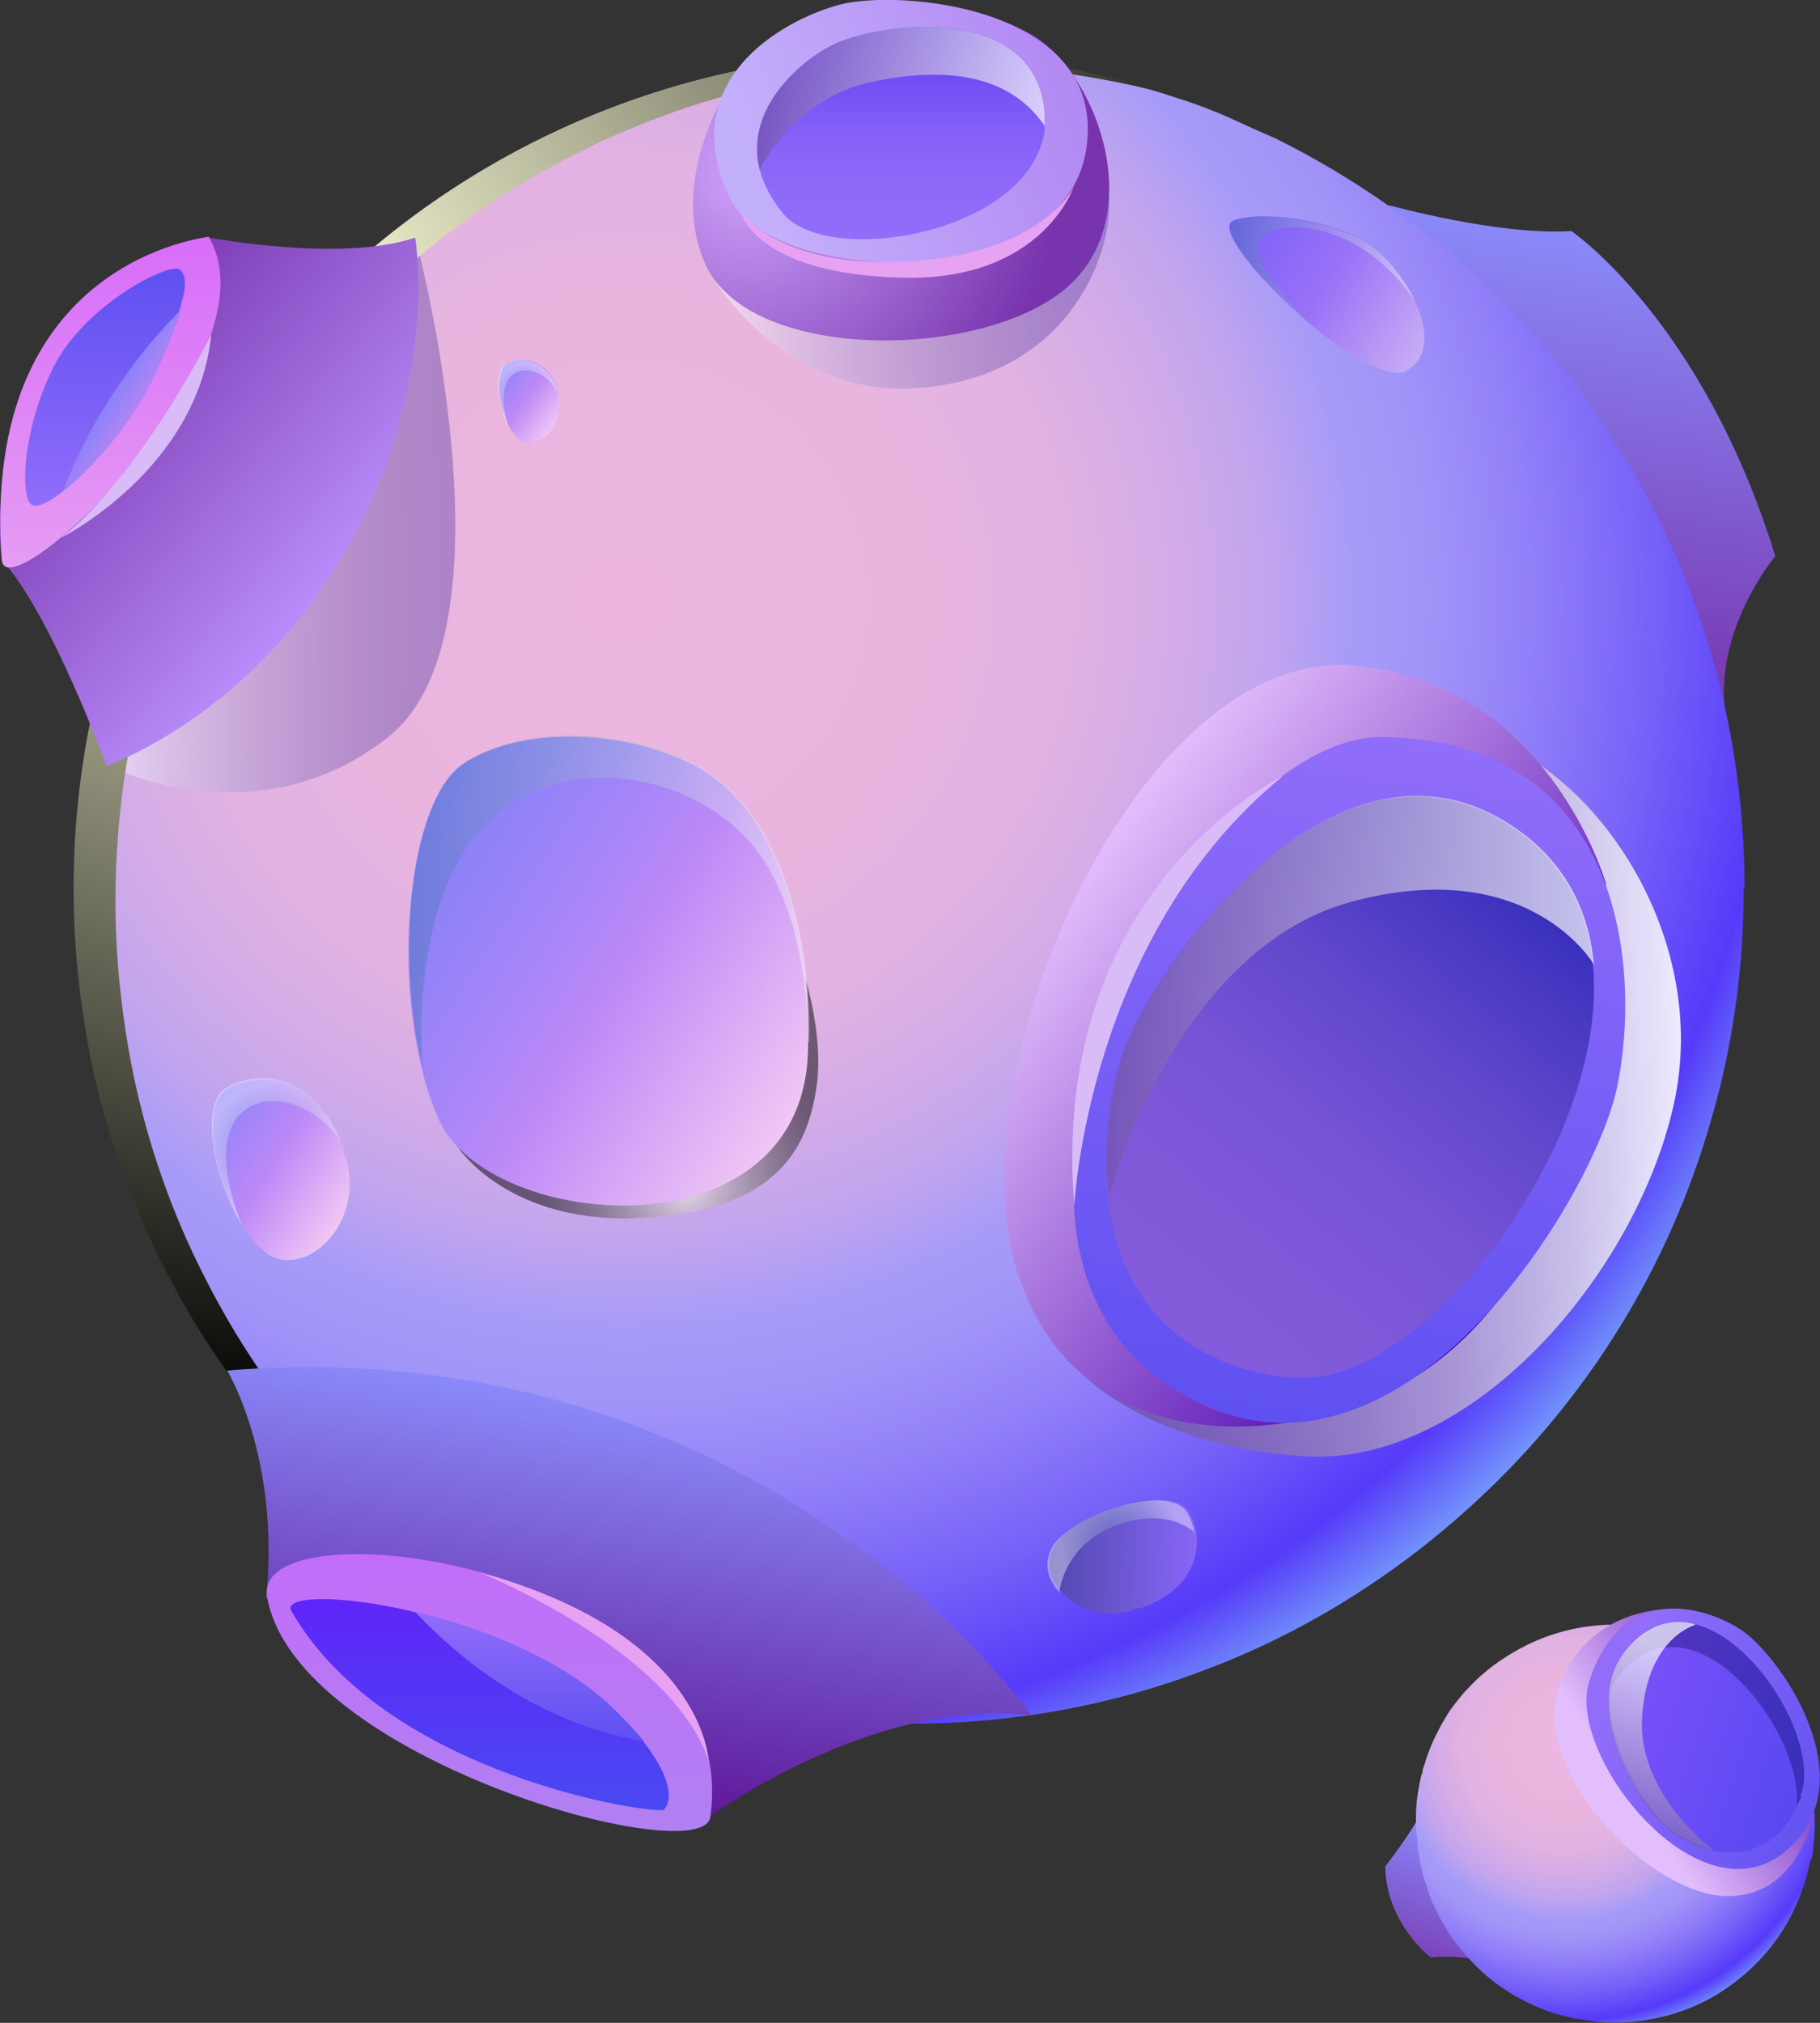 <svg width="324" height="360" viewBox="0 0 324 360" fill="none" xmlns="http://www.w3.org/2000/svg">
<rect x="0" y="0" width="324" height="360" fill="#333333" stroke="none"/>
<g clip-path="url(#clip0_452_19709)">
<path fill-rule="evenodd" clip-rule="evenodd" d="M247.102 36.481C247.102 36.481 266.658 41.953 279.75 41.124C279.75 41.124 303.118 57.043 316.045 98.996C316.045 98.996 304.775 112.262 307.261 127.683C307.261 127.683 287.374 73.459 247.102 36.481Z" fill="url(#paint0_linear_452_19709)"/>
<path fill-rule="evenodd" clip-rule="evenodd" d="M268.647 350.051C268.647 350.051 260.692 347.563 254.725 348.392C254.725 348.392 246.77 342.423 246.605 332.142C246.605 332.142 252.737 324.514 254.891 318.71C254.891 318.71 257.377 335.458 268.481 350.051H268.647Z" fill="url(#paint1_linear_452_19709)"/>
<path fill-rule="evenodd" clip-rule="evenodd" d="M310.41 158.194C310.41 172.455 308.421 186.384 304.61 199.318C297.152 225.518 282.568 248.899 263.012 266.974C249.091 279.908 232.683 290.355 214.619 297.153C198.212 303.455 180.479 306.771 161.917 306.771C159.265 306.771 156.614 306.771 153.962 306.605C150.15 306.439 146.173 306.108 142.361 305.61C113.69 301.796 87.671 289.857 66.457 272.114C58.502 265.481 51.376 258.019 44.913 249.894C40.106 243.759 35.797 237.292 31.82 230.327C30.991 228.669 29.997 227.011 29.168 225.352C28.34 223.528 27.345 221.704 26.517 219.88C23.865 214.242 21.71 208.273 19.887 202.303C18.562 197.992 17.401 193.514 16.407 189.037C15.744 185.887 15.247 182.736 14.75 179.42C13.755 172.455 13.258 165.491 13.258 158.36C13.258 154.215 13.258 150.069 13.755 146.089C13.921 143.436 14.253 140.949 14.584 138.462C16.573 123.869 20.55 109.94 26.517 97.006C29.334 90.705 32.649 84.569 36.46 78.6C42.592 68.816 50.05 59.862 58.337 51.736C85.019 25.537 121.479 9.452 161.751 9.452C163.243 9.452 164.9 9.452 166.392 9.452C168.049 9.452 169.706 9.452 171.364 9.784C179.816 10.281 188.268 11.607 196.223 13.597C200.863 14.758 205.504 16.085 209.979 17.577C213.127 18.572 216.11 19.733 219.094 21.059C221.248 22.054 223.403 23.049 225.723 24.044C226.054 24.21 226.551 24.376 226.883 24.542C241.301 31.672 254.394 40.958 265.829 52.068C267.486 53.561 268.978 55.219 270.635 56.877C271.63 58.038 272.624 59.199 273.784 60.359C275.441 62.349 277.099 64.339 278.756 66.329C284.722 73.791 289.86 81.916 294.335 90.539C299.472 100.488 303.45 111.101 306.267 122.377C309.084 133.819 310.576 145.924 310.576 158.194H310.41Z" fill="url(#paint2_radial_452_19709)"/>
<path style="mix-blend-mode:multiply" opacity="0.5" fill-rule="evenodd" clip-rule="evenodd" d="M18.893 136.14C18.893 136.14 45.41 149.903 69.109 131.165C92.808 112.427 73.915 42.119 73.915 42.119L18.893 136.14Z" fill="url(#paint3_linear_452_19709)"/>
<path style="mix-blend-mode:multiply" opacity="0.89" fill-rule="evenodd" clip-rule="evenodd" d="M191.251 243.095C191.251 243.095 203.184 257.522 232.518 259.18C261.852 260.838 291.186 227.011 297.981 196.499C304.775 165.988 282.899 135.145 261.52 130.336C240.141 125.527 191.251 243.095 191.251 243.095Z" fill="url(#paint4_linear_452_19709)"/>
<path style="mix-blend-mode:screen" fill-rule="evenodd" clip-rule="evenodd" d="M73.749 274.27C58.337 261.336 45.575 245.417 36.46 227.342C30.66 216.066 26.351 203.796 23.699 191.027C21.71 181.078 20.55 170.797 20.55 160.35C20.55 131 29.003 103.639 43.752 80.59C50.05 70.806 57.342 61.852 65.629 53.726C92.311 27.692 128.771 11.607 169.043 11.607C172.358 11.607 175.507 11.607 178.656 11.939C188.765 12.602 198.543 14.261 207.99 16.748C196.389 12.934 184.125 10.613 171.364 9.784C168.215 9.618 164.9 9.452 161.751 9.452C121.479 9.452 84.853 25.537 58.171 51.571C49.884 59.696 42.592 68.65 36.295 78.434C21.545 101.483 13.093 128.844 13.093 158.194C13.093 168.641 14.253 178.922 16.241 188.872C18.893 201.64 23.202 213.745 29.003 225.187C38.118 243.261 50.879 259.18 66.292 272.114C82.533 285.712 101.758 295.993 122.805 301.631C104.575 295.661 87.836 286.375 73.418 274.27H73.749Z" fill="url(#paint5_radial_452_19709)"/>
<path fill-rule="evenodd" clip-rule="evenodd" d="M40.438 243.924C40.438 243.924 49.884 259.346 47.398 284.219C47.398 284.219 68.115 320.369 126.285 323.353C126.285 323.353 155.619 301.796 183.628 305.279C183.628 305.279 135.235 236.131 40.272 243.924H40.438Z" fill="url(#paint6_linear_452_19709)"/>
<path fill-rule="evenodd" clip-rule="evenodd" d="M18.893 136.14C18.893 136.14 9.115 109.277 0.331 99.659C0.331 99.659 -6.298 56.877 37.289 42.285C37.289 42.285 60.822 46.762 73.915 42.285C73.915 42.285 78.887 71.304 58.999 102.146C42.095 128.512 18.893 136.306 18.893 136.306V136.14Z" fill="url(#paint7_linear_452_19709)"/>
<path fill-rule="evenodd" clip-rule="evenodd" d="M285.882 157.199C285.882 157.199 275.441 120.719 240.141 118.397C202.686 116.076 169.541 190.696 181.142 226.513C192.743 262.331 234.341 257.024 253.399 244.09C276.602 228.337 287.871 193.515 285.882 157.199Z" fill="url(#paint8_linear_452_19709)"/>
<path style="mix-blend-mode:multiply" opacity="0.5" fill-rule="evenodd" clip-rule="evenodd" d="M127.28 49.913C127.28 49.913 139.875 71.303 164.403 68.982C191.251 66.495 198.377 43.777 197.383 34.823C196.389 25.868 127.28 49.913 127.28 49.913Z" fill="url(#paint9_linear_452_19709)"/>
<path fill-rule="evenodd" clip-rule="evenodd" d="M245.942 131.165C213.625 131 165.729 217.061 207.327 246.08C246.936 273.607 283.562 213.911 287.871 193.515C292.18 173.118 289.363 131.497 245.776 131.165H245.942Z" fill="url(#paint10_linear_452_19709)"/>
<path fill-rule="evenodd" clip-rule="evenodd" d="M231.026 245.251C229.535 245.251 228.043 244.919 226.551 244.754C206.498 241.271 198.875 227.342 197.217 213.247C196.223 204.293 197.383 195.339 199.372 188.872C203.184 176.269 223.568 146.421 246.77 142.275C255.057 140.783 263.675 142.607 272.127 149.406C279.253 155.375 282.734 163.003 283.562 171.626C286.711 203.63 252.737 247.075 230.86 245.085L231.026 245.251Z" fill="url(#paint11_linear_452_19709)"/>
<path fill-rule="evenodd" clip-rule="evenodd" d="M132.915 10.447C132.915 10.447 117.999 29.516 125.457 46.762C133.246 65.002 176.833 64.173 190.92 50.244C205.007 36.315 193.737 9.784 181.639 5.14C167.883 -0.166 149.653 0.829 133.08 10.447H132.915Z" fill="url(#paint12_radial_452_19709)"/>
<path fill-rule="evenodd" clip-rule="evenodd" d="M130.097 35.486C137.721 50.742 189.594 52.897 193.406 26.366C197.052 1.161 160.094 -1.99 149.487 0.829C138.881 3.648 119.822 14.758 130.097 35.486Z" fill="url(#paint13_linear_452_19709)"/>
<path fill-rule="evenodd" clip-rule="evenodd" d="M185.948 19.899C185.948 20.728 185.948 21.557 185.948 22.386C185.948 23.215 185.948 24.044 185.616 24.873C181.307 41.953 147.167 47.425 139.378 37.973C137.224 35.32 135.898 32.667 135.235 30.18C132.583 19.733 141.864 11.276 147.996 8.125C155.619 4.146 184.125 -8.58307e-06 185.948 19.899Z" fill="url(#paint14_linear_452_19709)"/>
<path fill-rule="evenodd" clip-rule="evenodd" d="M0.331 99.659C0.994 109.443 49.884 63.344 37.123 42.119C37.289 42.285 -3.646 45.933 0.331 99.659Z" fill="url(#paint15_linear_452_19709)"/>
<path fill-rule="evenodd" clip-rule="evenodd" d="M47.564 284.219C44.581 266.808 132.749 278.913 126.451 323.353C125.125 333.137 52.536 313.072 47.564 284.219Z" fill="url(#paint16_linear_452_19709)"/>
<path fill-rule="evenodd" clip-rule="evenodd" d="M118.496 322.027C117.005 323.187 68.612 316.057 51.873 286.707C50.713 284.717 56.016 284.053 63.806 285.048C66.789 285.38 70.269 286.043 73.749 286.872C85.185 289.526 98.774 294.832 107.89 302.957C110.707 305.61 112.861 307.932 114.519 309.922C116.839 312.907 118.165 315.394 118.662 317.218C119.491 319.871 118.828 321.529 118.165 322.027H118.496Z" fill="url(#paint17_linear_452_19709)"/>
<path fill-rule="evenodd" clip-rule="evenodd" d="M114.684 309.922C95.46 306.605 81.704 295.164 73.915 286.872C85.35 289.526 98.94 294.832 108.055 302.957C110.873 305.61 113.027 307.932 114.684 309.922Z" fill="url(#paint18_linear_452_19709)"/>
<path fill-rule="evenodd" clip-rule="evenodd" d="M31.986 55.55C31.157 58.204 29.831 61.686 27.677 66.329C24.031 74.62 16.573 83.243 11.27 87.388C8.618 89.544 6.298 90.539 5.469 89.71C3.646 88.052 3.977 76.278 9.612 65.168C15.247 54.058 30.66 46.264 32.151 48.088C33.146 49.083 33.312 51.073 31.82 55.55H31.986Z" fill="url(#paint19_linear_452_19709)"/>
<path fill-rule="evenodd" clip-rule="evenodd" d="M31.986 55.55C31.157 58.204 29.831 61.686 27.677 66.329C24.031 74.62 16.573 83.243 11.27 87.388C17.567 70.474 28.505 58.867 31.82 55.55H31.986Z" fill="url(#paint20_linear_452_19709)"/>
<path fill-rule="evenodd" clip-rule="evenodd" d="M47.564 223.031C46.073 222.036 44.581 220.378 43.255 218.222C38.283 210.263 35.466 196.499 40.604 193.68C47.067 190.198 56.514 192.022 60.822 203.464C60.822 203.796 61.154 204.293 61.154 204.625C61.154 204.625 61.154 204.625 61.154 204.79C61.154 205.122 61.154 205.454 61.485 205.62C61.485 205.951 61.817 206.449 61.817 206.946C64.469 217.89 54.691 227.508 47.564 223.197V223.031Z" fill="url(#paint21_linear_452_19709)"/>
<path style="mix-blend-mode:multiply" opacity="0.4" fill-rule="evenodd" clip-rule="evenodd" d="M60.657 203.298C58.171 198.489 48.89 192.851 43.09 197.992C36.958 203.464 42.592 216.895 43.09 218.056C38.118 210.097 35.3 196.333 40.438 193.515C46.901 190.032 56.348 191.856 60.657 203.298Z" fill="url(#paint22_radial_452_19709)"/>
<path fill-rule="evenodd" clip-rule="evenodd" d="M92.477 78.268C92.477 78.268 91.151 76.942 90.654 75.947C88.665 72.133 88.002 65.666 90.488 64.505C93.637 63.178 97.946 64.505 99.437 69.811C99.437 69.977 99.437 70.143 99.437 70.309V70.64C99.437 70.806 99.437 70.972 99.437 71.303C100.266 76.444 95.294 80.424 92.311 78.268H92.477Z" fill="url(#paint23_linear_452_19709)"/>
<path style="mix-blend-mode:multiply" opacity="0.4" fill-rule="evenodd" clip-rule="evenodd" d="M99.272 69.811C98.277 67.49 94.3 64.505 91.317 66.66C88.334 68.982 90.322 75.283 90.488 75.947C88.499 72.133 87.836 65.666 90.322 64.505C93.471 63.178 97.78 64.505 99.272 69.811Z" fill="url(#paint24_radial_452_19709)"/>
<path fill-rule="evenodd" clip-rule="evenodd" d="M203.847 285.878C203.847 285.878 203.184 286.209 202.852 286.209C202.686 286.209 202.355 286.209 202.189 286.375C201.858 286.375 201.526 286.541 201.195 286.707C196.223 288.033 191.583 286.209 188.931 283.224C186.776 280.903 186.114 277.918 187.605 275.265C188.268 273.938 189.76 272.778 191.417 271.617C197.88 267.305 209.15 264.818 211.636 268.964C212.299 270.124 212.796 271.451 212.962 272.778C213.625 277.586 211.304 282.893 204.012 285.878H203.847Z" fill="url(#paint25_linear_452_19709)"/>
<path style="mix-blend-mode:screen" opacity="0.5" fill-rule="evenodd" clip-rule="evenodd" d="M81.373 203.961C81.373 203.961 90.322 218.222 114.85 216.73C139.378 215.237 143.853 203.298 145.344 193.515C146.836 183.731 142.693 171.792 142.693 171.792C142.693 171.792 88.499 182.073 81.373 203.961Z" fill="url(#paint26_radial_452_19709)"/>
<path style="mix-blend-mode:multiply" opacity="0.4" fill-rule="evenodd" clip-rule="evenodd" d="M212.796 272.778C210.807 271.119 206.664 268.964 199.703 271.119C189.262 274.436 188.599 283.39 188.599 283.39C186.445 281.069 185.782 278.084 187.274 275.431C187.937 274.104 189.428 272.943 191.085 271.783C197.549 267.471 208.818 264.984 211.304 269.129C211.967 270.29 212.464 271.617 212.63 272.943L212.796 272.778Z" fill="url(#paint27_radial_452_19709)"/>
<path fill-rule="evenodd" clip-rule="evenodd" d="M143.853 185.555V186.053C143.853 224.026 87.008 219.383 78.058 199.152C76.898 196.333 75.738 193.183 75.075 190.032C70.103 169.636 73.252 142.441 82.201 136.14C91.814 129.507 110.044 129.341 123.468 136.14C138.549 143.768 144.35 166.32 143.853 185.555Z" fill="url(#paint28_linear_452_19709)"/>
<path style="mix-blend-mode:multiply" opacity="0.4" fill-rule="evenodd" clip-rule="evenodd" d="M143.853 185.555V186.053C143.853 186.053 144.681 162.34 133.246 149.572C121.811 136.969 98.774 133.321 85.682 147.582C72.921 161.511 75.075 188.706 75.241 189.866C70.269 169.47 73.418 142.275 82.367 135.974C91.98 129.341 110.21 129.175 123.634 135.974C138.715 143.602 144.516 166.154 144.018 185.389L143.853 185.555Z" fill="url(#paint29_linear_452_19709)"/>
<path fill-rule="evenodd" clip-rule="evenodd" d="M250.416 65.997C247.268 67.656 239.478 63.012 232.518 57.043C224.065 49.747 216.608 40.626 219.425 39.3C223.403 37.476 237.987 38.637 244.782 44.275C247.599 46.596 250.416 50.41 252.074 54.058C254.228 58.867 254.394 63.842 250.251 65.997H250.416Z" fill="url(#paint30_linear_452_19709)"/>
<path style="mix-blend-mode:multiply" opacity="0.4" fill-rule="evenodd" clip-rule="evenodd" d="M252.239 54.058C241.633 37.973 225.226 38.802 224.065 43.114C222.905 47.425 232.683 57.209 232.683 57.209C224.231 49.913 216.773 40.792 219.591 39.466C223.568 37.642 238.152 38.802 244.947 44.44C247.765 46.762 250.582 50.576 252.239 54.224V54.058Z" fill="url(#paint31_linear_452_19709)"/>
<path fill-rule="evenodd" clip-rule="evenodd" d="M10.938 95.679C10.938 95.679 35.135 83.574 37.62 59.53C37.62 59.53 25.357 84.238 10.938 95.679Z" fill="#D9BBF7"/>
<path fill-rule="evenodd" clip-rule="evenodd" d="M191.251 214.574C191.251 214.574 193.571 166.486 228.374 138.13C228.374 138.13 186.611 158.029 191.251 214.574Z" fill="#D9BBF7"/>
<path fill-rule="evenodd" clip-rule="evenodd" d="M131.589 37.476C131.589 37.476 138.052 47.425 160.426 46.596C182.633 45.767 190.091 35.652 191.251 32.999C191.251 32.999 185.782 50.078 160.591 49.415C134.075 48.752 131.754 37.476 131.754 37.476H131.589Z" fill="#E8A2F3"/>
<path fill-rule="evenodd" clip-rule="evenodd" d="M85.516 279.908C85.516 279.908 119.325 293.505 126.12 313.238C126.12 313.238 125.291 290.686 85.516 279.908Z" fill="#E8A2F3"/>
<path style="mix-blend-mode:multiply" opacity="0.71" fill-rule="evenodd" clip-rule="evenodd" d="M283.728 171.626C283.728 171.626 272.293 151.893 240.473 160.516C211.967 168.31 199.538 205.122 197.383 213.082C196.389 204.127 197.549 195.173 199.538 188.706C203.349 176.103 223.734 146.255 246.936 142.11C255.222 140.617 263.84 142.441 272.293 149.24C279.419 155.21 282.899 162.837 283.728 171.46V171.626Z" fill="url(#paint32_linear_452_19709)"/>
<path fill-rule="evenodd" clip-rule="evenodd" d="M322.343 330.815C321.68 334.132 320.686 337.282 319.194 340.267C316.377 346.071 311.902 350.88 306.599 354.362C302.787 356.849 298.478 358.508 294.003 359.337C289.86 360.166 285.551 360.166 281.242 359.337C280.579 359.337 280.082 359.171 279.419 359.005C278.59 358.839 277.596 358.508 276.767 358.342C270.138 356.186 264.503 352.372 260.36 347.232C258.703 345.408 257.377 343.252 256.217 341.096C255.388 339.438 254.56 337.78 254.062 335.956C254.062 335.458 253.731 335.127 253.565 334.629C253.565 334.132 253.234 333.634 253.234 333.303C252.902 331.81 252.571 330.318 252.405 328.825C252.405 327.83 252.239 326.67 252.074 325.509C252.074 324.68 252.074 324.017 252.074 323.187C252.074 321.529 252.239 319.871 252.571 318.213C252.737 317.218 252.902 316.223 253.234 315.394C253.234 314.731 253.565 314.233 253.731 313.57C254.725 310.253 256.383 307.103 258.206 304.284C259.2 302.957 260.194 301.631 261.355 300.47C263.178 298.48 265.332 296.656 267.652 295.164C275.11 290.189 284.225 288.033 293.672 289.691C294.003 289.691 294.335 289.691 294.832 289.857C295.163 289.857 295.66 290.023 295.992 290.189C297.981 290.686 299.804 291.35 301.627 292.179C302.621 292.676 303.781 293.174 304.776 293.671C305.438 294.003 306.101 294.5 306.764 294.832C307.261 295.164 307.759 295.495 308.256 295.827C308.256 295.827 308.256 295.827 308.422 295.993C311.57 298.314 314.222 300.967 316.377 304.118C316.708 304.615 317.039 304.947 317.371 305.444C317.537 305.776 317.702 306.108 317.868 306.439C318.2 306.937 318.531 307.6 318.862 308.098C319.857 310.088 320.851 312.243 321.514 314.399C322.343 316.886 322.84 319.705 323.006 322.358C323.171 325.177 323.006 327.996 322.508 330.981L322.343 330.815Z" fill="url(#paint33_radial_452_19709)"/>
<path fill-rule="evenodd" clip-rule="evenodd" d="M296.986 286.375C296.986 286.375 282.899 286.043 277.596 299.972C271.961 314.896 293.837 337.614 307.759 337.448C321.68 337.282 325.16 319.705 323.006 310.419C320.52 299.143 309.747 290.023 296.82 286.375H296.986Z" fill="url(#paint34_linear_452_19709)"/>
<path fill-rule="evenodd" clip-rule="evenodd" d="M282.899 299.309C278.756 312.409 302.621 342.589 318.034 329.323C332.618 316.72 316.542 294.334 309.913 290.023C303.284 285.712 288.534 281.566 282.899 299.309Z" fill="url(#paint35_linear_452_19709)"/>
<path fill-rule="evenodd" clip-rule="evenodd" d="M320.685 319.705C320.685 319.705 320.188 320.866 319.857 321.363C316.045 328.991 310.244 330.318 305.107 329.323C301.792 328.66 298.809 327.001 296.82 325.343C292.843 322.193 285.054 310.253 286.545 300.304C287.042 296.822 288.865 293.505 292.346 290.852C295.329 288.696 298.478 288.199 301.627 289.028C313.228 291.847 324 310.917 320.52 319.539L320.685 319.705Z" fill="url(#paint36_linear_452_19709)"/>
<path fill-rule="evenodd" clip-rule="evenodd" d="M320.022 321.363C313.89 333.966 302.289 329.489 297.152 325.343C293.174 322.193 285.385 310.253 286.877 300.304C287.871 298.48 289.197 296.656 291.186 295.329C304.112 285.877 321.017 309.258 319.857 321.363H320.022Z" fill="url(#paint37_linear_452_19709)"/>
<path style="mix-blend-mode:multiply" opacity="0.71" fill-rule="evenodd" clip-rule="evenodd" d="M301.792 289.194C301.792 289.194 293.34 291.35 292.346 305.279C291.351 317.881 302.621 327.499 305.107 329.323C301.792 328.66 298.809 327.001 296.82 325.343C292.843 322.193 285.054 310.253 286.545 300.304C287.042 296.822 288.865 293.505 292.346 290.852C295.329 288.696 298.478 288.199 301.627 289.028L301.792 289.194Z" fill="url(#paint38_linear_452_19709)"/>
<path style="mix-blend-mode:multiply" opacity="0.71" fill-rule="evenodd" clip-rule="evenodd" d="M185.948 19.899C185.948 20.728 185.948 21.557 185.948 22.386C179.982 13.597 169.043 11.607 155.122 14.592C141.201 17.577 135.235 30.18 135.235 30.18C132.583 19.733 141.864 11.276 147.996 8.125C155.619 4.146 184.125 -8.58307e-06 185.948 19.899Z" fill="url(#paint39_linear_452_19709)"/>
</g>
<defs>
<linearGradient id="paint0_linear_452_19709" x1="272.956" y1="122.211" x2="285.731" y2="41.955" gradientUnits="userSpaceOnUse">
<stop stop-color="#7734AD"/>
<stop offset="1" stop-color="#8B8AFA"/>
</linearGradient>
<linearGradient id="paint1_linear_452_19709" x1="267.925" y1="328.479" x2="258.707" y2="355.144" gradientUnits="userSpaceOnUse">
<stop stop-color="#8B8AFA"/>
<stop offset="1" stop-color="#7734AD"/>
</linearGradient>
<radialGradient id="paint2_radial_452_19709" cx="0" cy="0" r="1" gradientUnits="userSpaceOnUse" gradientTransform="translate(111.37 106.458) scale(224.065 224.192)">
<stop stop-color="#ECB6DF"/>
<stop offset="0.23" stop-color="#E9B5DF"/>
<stop offset="0.35" stop-color="#E2B2E2"/>
<stop offset="0.43" stop-color="#D4ACE7"/>
<stop offset="0.51" stop-color="#C2A5EE"/>
<stop offset="0.58" stop-color="#A79BF8"/>
<stop offset="0.64" stop-color="#A194F8"/>
<stop offset="0.72" stop-color="#9180F8"/>
<stop offset="0.82" stop-color="#7661F8"/>
<stop offset="0.92" stop-color="#563AF9"/>
<stop offset="0.99" stop-color="#7398FB"/>
</radialGradient>
<linearGradient id="paint3_linear_452_19709" x1="18.893" y1="91.7" x2="81.041" y2="91.7" gradientUnits="userSpaceOnUse">
<stop stop-color="white"/>
<stop offset="0.17" stop-color="#D8D0E9"/>
<stop offset="0.36" stop-color="#B3A3D4"/>
<stop offset="0.55" stop-color="#9680C3"/>
<stop offset="0.72" stop-color="#8167B7"/>
<stop offset="0.87" stop-color="#7558B0"/>
<stop offset="1" stop-color="#7153AE"/>
</linearGradient>
<linearGradient id="paint4_linear_452_19709" x1="191.251" y1="194.675" x2="299.141" y2="194.675" gradientUnits="userSpaceOnUse">
<stop stop-color="#7153AE"/>
<stop offset="0.13" stop-color="#7558B0"/>
<stop offset="0.28" stop-color="#8167B7"/>
<stop offset="0.45" stop-color="#9680C3"/>
<stop offset="0.64" stop-color="#B3A3D4"/>
<stop offset="0.83" stop-color="#D8D0E9"/>
<stop offset="1" stop-color="white"/>
</linearGradient>
<radialGradient id="paint5_radial_452_19709" cx="0" cy="0" r="1" gradientUnits="userSpaceOnUse" gradientTransform="translate(53.199 56.877) scale(195.56 195.67)">
<stop stop-color="#FFFFD9"/>
<stop offset="1"/>
</radialGradient>
<linearGradient id="paint6_linear_452_19709" x1="104.741" y1="320.7" x2="115.857" y2="250.725" gradientUnits="userSpaceOnUse">
<stop stop-color="#5E1798"/>
<stop offset="1" stop-color="#8B8AFA"/>
</linearGradient>
<linearGradient id="paint7_linear_452_19709" x1="60.657" y1="101.649" x2="11.577" y2="59.06" gradientUnits="userSpaceOnUse">
<stop stop-color="#B88CFA"/>
<stop offset="1" stop-color="#7734AD"/>
</linearGradient>
<linearGradient id="paint8_linear_452_19709" x1="274.448" y1="220.57" x2="190.513" y2="156.355" gradientUnits="userSpaceOnUse">
<stop stop-color="#4900AD"/>
<stop offset="1" stop-color="#E3BEFC"/>
</linearGradient>
<linearGradient id="paint9_linear_452_19709" x1="127.28" y1="50.907" x2="197.383" y2="50.907" gradientUnits="userSpaceOnUse">
<stop stop-color="white"/>
<stop offset="0.17" stop-color="#D8D0E9"/>
<stop offset="0.36" stop-color="#B3A3D4"/>
<stop offset="0.55" stop-color="#9680C3"/>
<stop offset="0.72" stop-color="#8167B7"/>
<stop offset="0.87" stop-color="#7558B0"/>
<stop offset="1" stop-color="#7153AE"/>
</linearGradient>
<linearGradient id="paint10_linear_452_19709" x1="232.39" y1="253.557" x2="248.396" y2="130.56" gradientUnits="userSpaceOnUse">
<stop stop-color="#5F50F1"/>
<stop offset="1" stop-color="#916DFA"/>
</linearGradient>
<linearGradient id="paint11_linear_452_19709" x1="204.178" y1="237.292" x2="269.685" y2="157.07" gradientUnits="userSpaceOnUse">
<stop stop-color="#845CDB"/>
<stop offset="0.24" stop-color="#8059D9"/>
<stop offset="0.47" stop-color="#7453D4"/>
<stop offset="0.68" stop-color="#6248CC"/>
<stop offset="0.9" stop-color="#4738C2"/>
<stop offset="0.99" stop-color="#3930BC"/>
</linearGradient>
<radialGradient id="paint12_radial_452_19709" cx="0" cy="0" r="1" gradientUnits="userSpaceOnUse" gradientTransform="translate(132.752 31.03) rotate(-109.28) scale(55.713 55.688)">
<stop stop-color="#CEA2FB"/>
<stop offset="1" stop-color="#7734AD"/>
</radialGradient>
<linearGradient id="paint13_linear_452_19709" x1="193.366" y1="4.532" x2="131.571" y2="26.148" gradientUnits="userSpaceOnUse">
<stop stop-color="#B185F3"/>
<stop offset="1" stop-color="#C3B0FB"/>
</linearGradient>
<linearGradient id="paint14_linear_452_19709" x1="160.426" y1="42.45" x2="160.426" y2="4.809" gradientUnits="userSpaceOnUse">
<stop stop-color="#916DFA"/>
<stop offset="0.28" stop-color="#8D69F9"/>
<stop offset="0.53" stop-color="#825EF7"/>
<stop offset="0.78" stop-color="#6F4BF4"/>
<stop offset="1" stop-color="#5934F1"/>
</linearGradient>
<linearGradient id="paint15_linear_452_19709" x1="19.722" y1="100.986" x2="19.722" y2="42.285" gradientUnits="userSpaceOnUse">
<stop stop-color="#E59DF3"/>
<stop offset="1" stop-color="#D86DFA"/>
</linearGradient>
<linearGradient id="paint16_linear_452_19709" x1="87.008" y1="325.841" x2="87.008" y2="276.591" gradientUnits="userSpaceOnUse">
<stop stop-color="#B080F2"/>
<stop offset="1" stop-color="#C26DFA"/>
</linearGradient>
<linearGradient id="paint17_linear_452_19709" x1="85.516" y1="322.193" x2="85.516" y2="284.551" gradientUnits="userSpaceOnUse">
<stop stop-color="#4949F1"/>
<stop offset="1" stop-color="#5F25F9"/>
</linearGradient>
<linearGradient id="paint18_linear_452_19709" x1="94.3" y1="309.922" x2="94.3" y2="286.707" gradientUnits="userSpaceOnUse">
<stop stop-color="#5F50F1"/>
<stop offset="1" stop-color="#916DFA"/>
</linearGradient>
<linearGradient id="paint19_linear_452_19709" x1="18.727" y1="90.041" x2="18.727" y2="47.923" gradientUnits="userSpaceOnUse">
<stop stop-color="#916DFA"/>
<stop offset="1" stop-color="#5F50F1"/>
</linearGradient>
<linearGradient id="paint20_linear_452_19709" x1="19.887" y1="70.309" x2="24.032" y2="72.96" gradientUnits="userSpaceOnUse">
<stop stop-color="#8A82FA"/>
<stop offset="1" stop-color="#B185F3"/>
</linearGradient>
<linearGradient id="paint21_linear_452_19709" x1="36.129" y1="199.318" x2="61.825" y2="215.556" gradientUnits="userSpaceOnUse">
<stop stop-color="#8A82FA"/>
<stop offset="0.49" stop-color="#BD89F7"/>
<stop offset="1" stop-color="#F0C7F5"/>
</linearGradient>
<radialGradient id="paint22_radial_452_19709" cx="0" cy="0" r="1" gradientUnits="userSpaceOnUse" gradientTransform="translate(49.221 204.956) scale(12.264 12.271)">
<stop stop-color="#4371AE"/>
<stop offset="1" stop-color="white"/>
</radialGradient>
<linearGradient id="paint23_linear_452_19709" x1="87.736" y1="67.236" x2="99.004" y2="75.668" gradientUnits="userSpaceOnUse">
<stop stop-color="#8A82FA"/>
<stop offset="0.49" stop-color="#BD89F7"/>
<stop offset="1" stop-color="#F0C7F5"/>
</linearGradient>
<radialGradient id="paint24_radial_452_19709" cx="0" cy="0" r="1" gradientUnits="userSpaceOnUse" gradientTransform="translate(93.623 70.395) rotate(4.823) scale(5.635 5.638)">
<stop stop-color="#4371AE"/>
<stop offset="1" stop-color="white"/>
</radialGradient>
<linearGradient id="paint25_linear_452_19709" x1="212.796" y1="277.255" x2="186.611" y2="276.758" gradientUnits="userSpaceOnUse">
<stop stop-color="#8766F7"/>
<stop offset="1" stop-color="#5147AC"/>
</linearGradient>
<radialGradient id="paint26_radial_452_19709" cx="0" cy="0" r="1" gradientUnits="userSpaceOnUse" gradientTransform="translate(122.308 211.589) scale(27.677 27.692)">
<stop stop-color="#FFFFE7"/>
<stop offset="0.2" stop-color="#BBBBA9"/>
<stop offset="0.42" stop-color="#79796D"/>
<stop offset="0.61" stop-color="#45453E"/>
<stop offset="0.78" stop-color="#1F1F1C"/>
<stop offset="0.91" stop-color="#080807"/>
<stop offset="1"/>
</radialGradient>
<radialGradient id="paint27_radial_452_19709" cx="0" cy="0" r="1" gradientUnits="userSpaceOnUse" gradientTransform="translate(199.703 275.099) scale(10.938 10.944)">
<stop stop-color="#4371AE"/>
<stop offset="1" stop-color="white"/>
</radialGradient>
<linearGradient id="paint28_linear_452_19709" x1="71.761" y1="151.064" x2="143.047" y2="196.131" gradientUnits="userSpaceOnUse">
<stop stop-color="#8A82FA"/>
<stop offset="0.14" stop-color="#9082F9"/>
<stop offset="0.34" stop-color="#A485F8"/>
<stop offset="0.53" stop-color="#BD89F7"/>
<stop offset="1" stop-color="#F0C7F5"/>
</linearGradient>
<linearGradient id="paint29_linear_452_19709" x1="72.589" y1="160.682" x2="143.853" y2="160.682" gradientUnits="userSpaceOnUse">
<stop stop-color="#4371AE"/>
<stop offset="1" stop-color="white"/>
</linearGradient>
<linearGradient id="paint30_linear_452_19709" x1="219.425" y1="38.802" x2="254.571" y2="61.005" gradientUnits="userSpaceOnUse">
<stop stop-color="#7A5FFA"/>
<stop offset="0.49" stop-color="#9971F7"/>
<stop offset="1" stop-color="#C8ADF4"/>
</linearGradient>
<linearGradient id="paint31_linear_452_19709" x1="218.762" y1="47.757" x2="252.239" y2="47.757" gradientUnits="userSpaceOnUse">
<stop stop-color="#4371AE"/>
<stop offset="1" stop-color="white"/>
</linearGradient>
<linearGradient id="paint32_linear_452_19709" x1="196.886" y1="177.43" x2="283.728" y2="177.43" gradientUnits="userSpaceOnUse">
<stop stop-color="#7153AE"/>
<stop offset="1" stop-color="white"/>
</linearGradient>
<radialGradient id="paint33_radial_452_19709" cx="0" cy="0" r="1" gradientUnits="userSpaceOnUse" gradientTransform="translate(278.764 310.557) rotate(10.246) scale(53.366 53.394)">
<stop stop-color="#ECB6DF"/>
<stop offset="0.23" stop-color="#E9B5DF"/>
<stop offset="0.35" stop-color="#E2B2E2"/>
<stop offset="0.43" stop-color="#D4ACE7"/>
<stop offset="0.51" stop-color="#C2A5EE"/>
<stop offset="0.58" stop-color="#A79BF8"/>
<stop offset="0.64" stop-color="#A194F8"/>
<stop offset="0.72" stop-color="#9180F8"/>
<stop offset="0.82" stop-color="#7661F8"/>
<stop offset="0.92" stop-color="#563AF9"/>
<stop offset="0.99" stop-color="#7398FB"/>
</radialGradient>
<linearGradient id="paint34_linear_452_19709" x1="325.194" y1="297.704" x2="291.115" y2="320.752" gradientUnits="userSpaceOnUse">
<stop stop-color="#4900AD"/>
<stop offset="1" stop-color="#E3BEFC"/>
</linearGradient>
<linearGradient id="paint35_linear_452_19709" x1="331.107" y1="316.625" x2="289.369" y2="296.333" gradientUnits="userSpaceOnUse">
<stop stop-color="#5F50F1"/>
<stop offset="1" stop-color="#916DFA"/>
</linearGradient>
<linearGradient id="paint36_linear_452_19709" x1="318.98" y1="320.483" x2="282.365" y2="308.211" gradientUnits="userSpaceOnUse">
<stop stop-color="#3930BC"/>
<stop offset="1" stop-color="#5636BF"/>
</linearGradient>
<linearGradient id="paint37_linear_452_19709" x1="317.928" y1="322.579" x2="281.941" y2="310.517" gradientUnits="userSpaceOnUse">
<stop stop-color="#5949F1"/>
<stop offset="1" stop-color="#7E51FA"/>
</linearGradient>
<linearGradient id="paint38_linear_452_19709" x1="289.194" y1="330.077" x2="301.01" y2="294.865" gradientUnits="userSpaceOnUse">
<stop stop-color="#7153AE"/>
<stop offset="1" stop-color="white"/>
</linearGradient>
<linearGradient id="paint39_linear_452_19709" x1="134.903" y1="17.411" x2="186.114" y2="17.411" gradientUnits="userSpaceOnUse">
<stop stop-color="#7153AE"/>
<stop offset="1" stop-color="white"/>
</linearGradient>
<clipPath id="clip0_452_19709">
<rect width="324" height="360" fill="white"/>
</clipPath>
</defs>
</svg>
